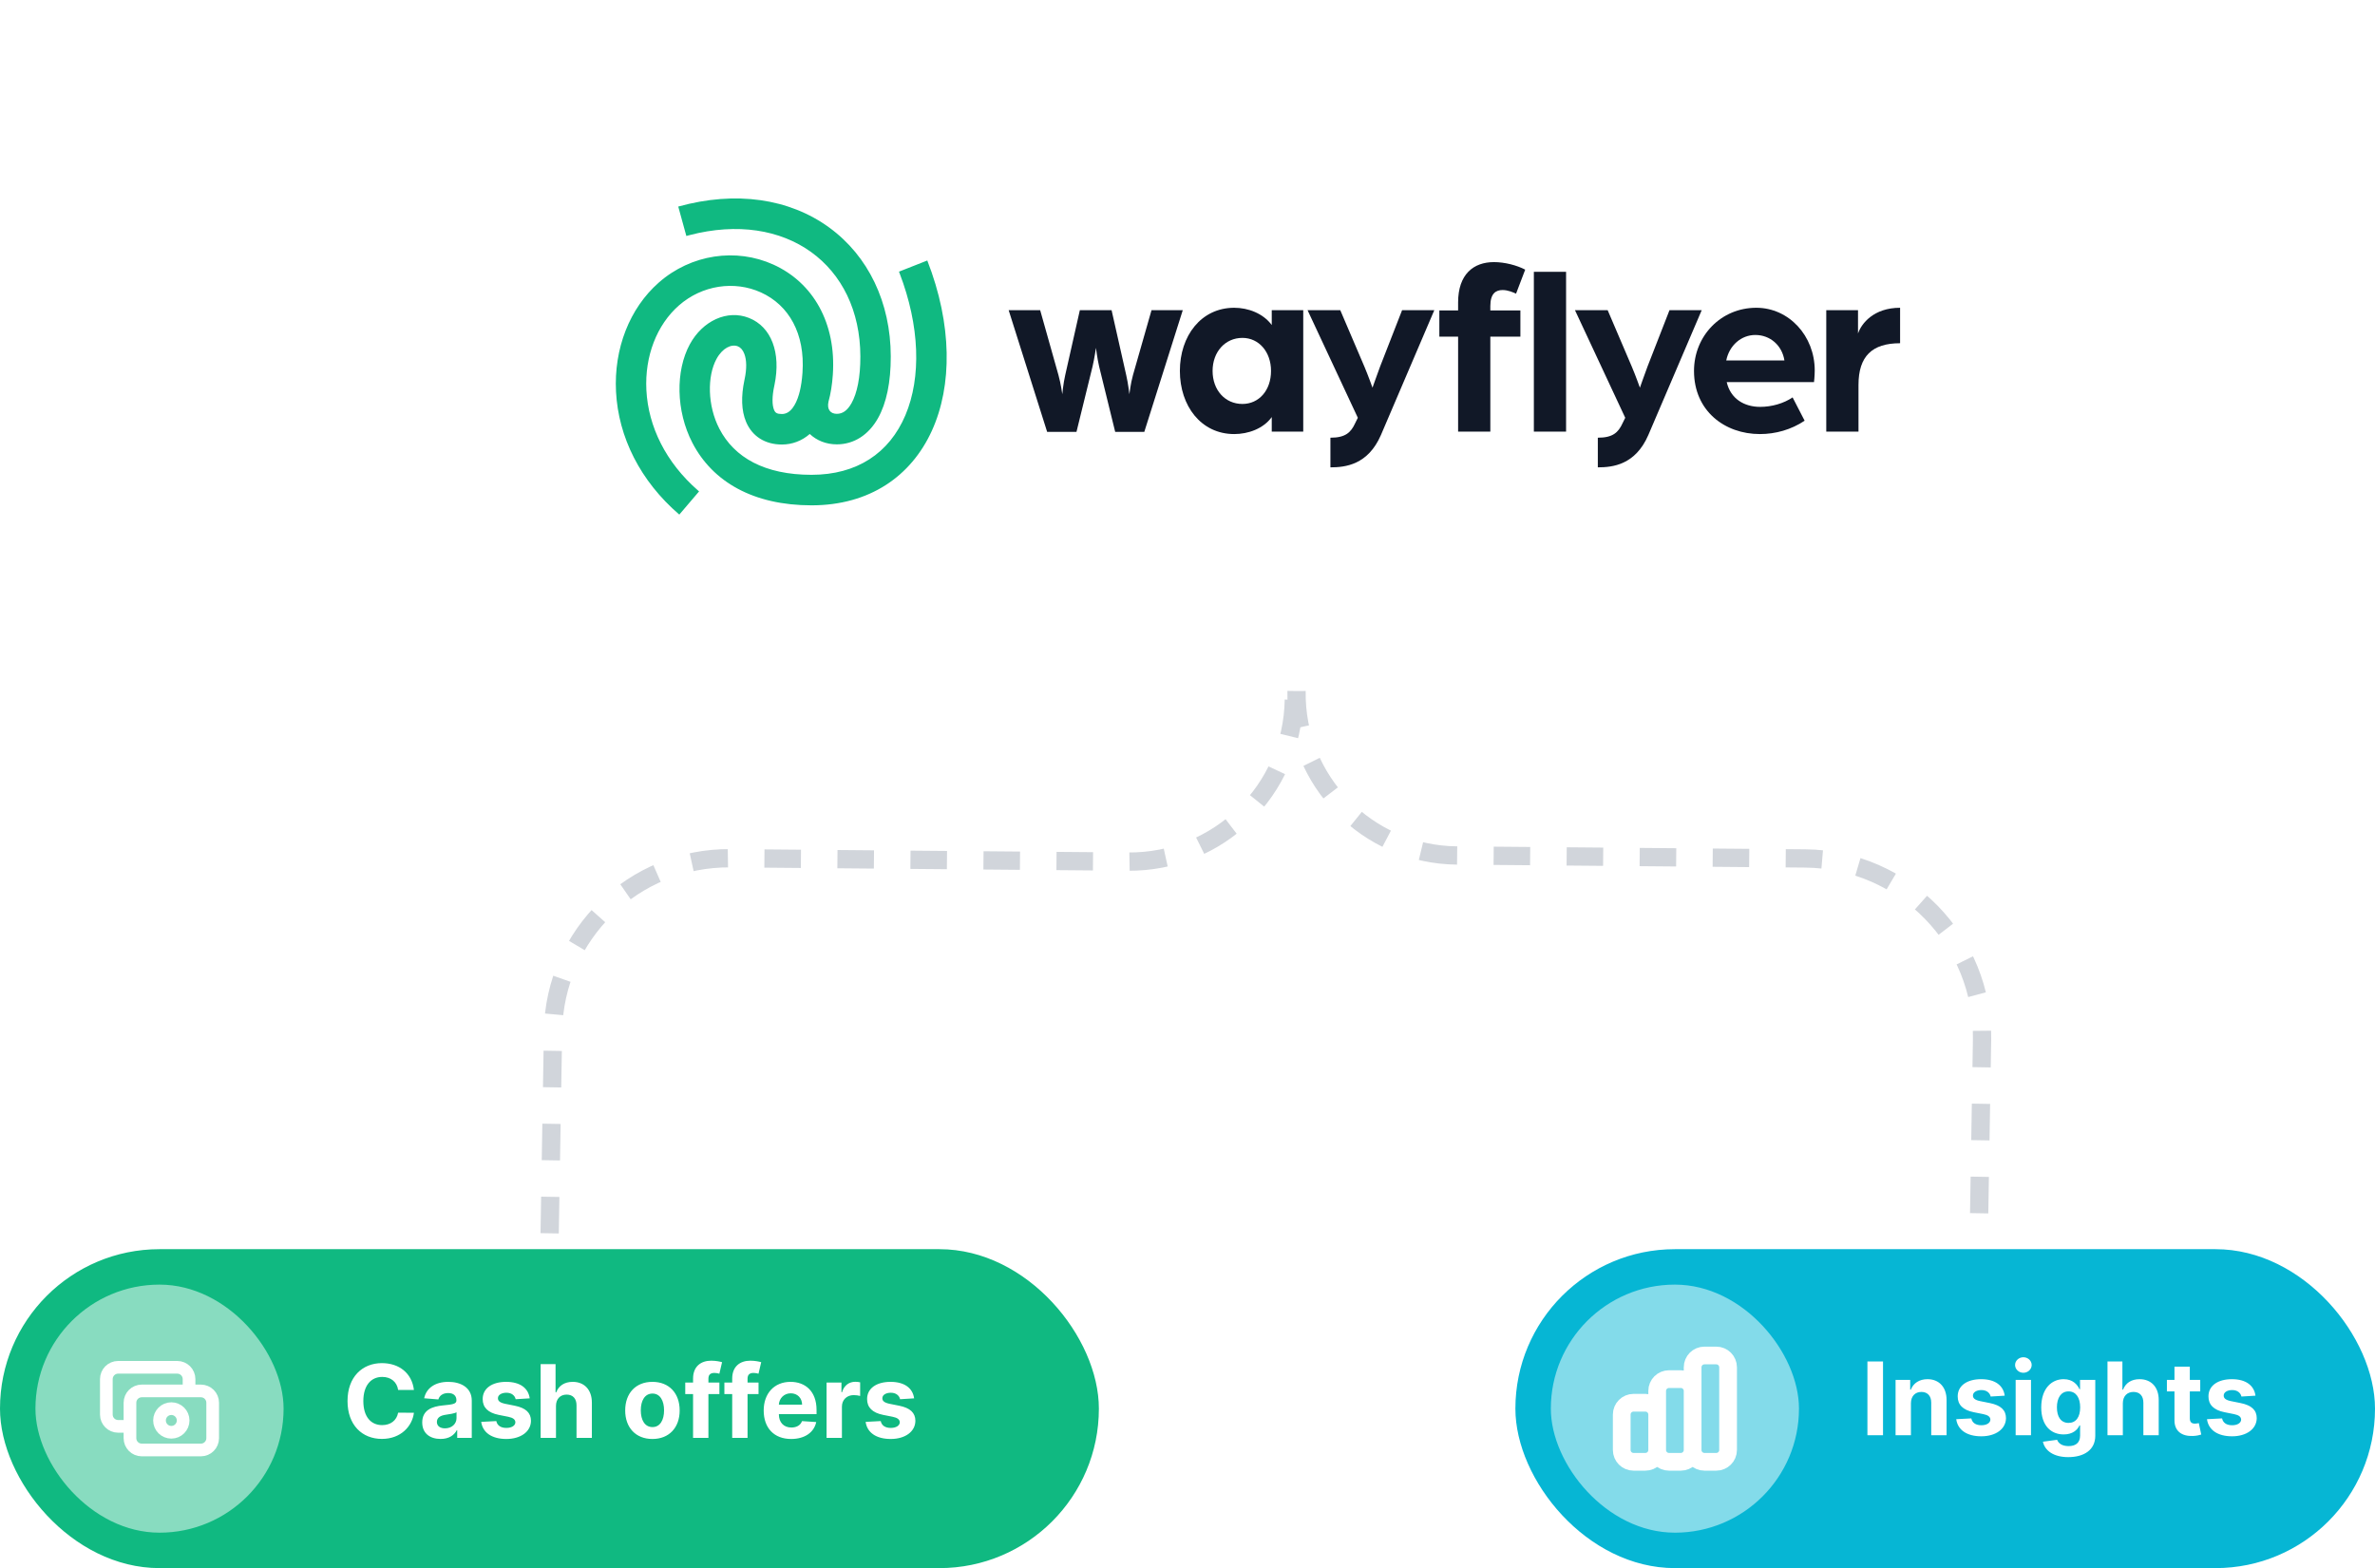 <svg width="268" height="177" viewBox="0 0 268 177" fill="none" xmlns="http://www.w3.org/2000/svg">
<rect y="141" width="124" height="36" rx="18" fill="#10B981"/>
<path d="M46.708 156.891C46.476 154.968 45.02 153.862 43.093 153.862C40.894 153.862 39.215 155.415 39.215 158.139C39.215 160.854 40.866 162.416 43.093 162.416C45.228 162.416 46.517 160.997 46.708 159.464L44.927 159.456C44.76 160.346 44.061 160.859 43.122 160.859C41.858 160.859 41 159.919 41 158.139C41 156.407 41.845 155.419 43.134 155.419C44.098 155.419 44.793 155.976 44.927 156.891H46.708ZM49.718 162.42C50.641 162.42 51.239 162.017 51.543 161.436H51.592V162.302H53.235V158.09C53.235 156.602 51.974 155.976 50.584 155.976C49.088 155.976 48.104 156.692 47.864 157.83L49.466 157.96C49.584 157.545 49.954 157.24 50.576 157.24C51.165 157.24 51.503 157.537 51.503 158.049V158.074C51.503 158.476 51.076 158.529 49.99 158.635C48.755 158.749 47.645 159.163 47.645 160.558C47.645 161.794 48.527 162.42 49.718 162.42ZM50.214 161.224C49.681 161.224 49.299 160.976 49.299 160.501C49.299 160.013 49.702 159.773 50.312 159.688C50.69 159.635 51.308 159.545 51.515 159.407V160.07C51.515 160.724 50.974 161.224 50.214 161.224ZM59.774 157.838C59.619 156.687 58.692 155.976 57.115 155.976C55.517 155.976 54.464 156.716 54.468 157.919C54.464 158.854 55.054 159.46 56.273 159.704L57.355 159.919C57.9 160.029 58.148 160.228 58.156 160.541C58.148 160.911 57.745 161.176 57.139 161.176C56.521 161.176 56.111 160.911 56.005 160.403L54.302 160.493C54.464 161.688 55.481 162.424 57.135 162.424C58.753 162.424 59.912 161.598 59.916 160.367C59.912 159.464 59.322 158.923 58.111 158.675L56.981 158.448C56.4 158.322 56.184 158.123 56.188 157.822C56.184 157.448 56.607 157.204 57.143 157.204C57.745 157.204 58.103 157.533 58.188 157.936L59.774 157.838ZM62.738 158.692C62.742 157.887 63.234 157.415 63.942 157.415C64.645 157.415 65.06 157.866 65.056 158.635V162.302H66.788V158.326C66.792 156.862 65.93 155.976 64.629 155.976C63.682 155.976 63.047 156.423 62.763 157.159H62.69V153.976H61.007V162.302H62.738V158.692ZM73.621 162.424C75.516 162.424 76.695 161.127 76.695 159.204C76.695 157.269 75.516 155.976 73.621 155.976C71.727 155.976 70.548 157.269 70.548 159.204C70.548 161.127 71.727 162.424 73.621 162.424ZM73.63 161.082C72.756 161.082 72.308 160.281 72.308 159.192C72.308 158.102 72.756 157.297 73.63 157.297C74.487 157.297 74.935 158.102 74.935 159.192C74.935 160.281 74.487 161.082 73.63 161.082ZM81.179 156.057H79.939V155.639C79.939 155.216 80.11 154.968 80.618 154.968C80.825 154.968 81.037 155.013 81.175 155.057L81.48 153.756C81.264 153.691 80.789 153.586 80.256 153.586C79.081 153.586 78.207 154.248 78.207 155.606V156.057H77.325V157.358H78.207V162.302H79.939V157.358H81.179V156.057ZM85.595 156.057H84.355V155.639C84.355 155.216 84.526 154.968 85.034 154.968C85.241 154.968 85.453 155.013 85.591 155.057L85.896 153.756C85.68 153.691 85.205 153.586 84.672 153.586C83.497 153.586 82.623 154.248 82.623 155.606V156.057H81.741V157.358H82.623V162.302H84.355V157.358H85.595V156.057ZM89.275 162.424C90.82 162.424 91.861 161.672 92.105 160.513L90.503 160.407C90.328 160.883 89.881 161.131 89.304 161.131C88.438 161.131 87.889 160.558 87.889 159.627V159.623H92.141V159.147C92.141 157.025 90.857 155.976 89.206 155.976C87.369 155.976 86.177 157.281 86.177 159.208C86.177 161.188 87.352 162.424 89.275 162.424ZM87.889 158.549C87.926 157.838 88.466 157.269 89.235 157.269C89.987 157.269 90.507 157.805 90.511 158.549H87.889ZM93.272 162.302H95.004V158.769C95.004 158.001 95.564 157.472 96.329 157.472C96.569 157.472 96.898 157.513 97.061 157.566V156.029C96.906 155.992 96.691 155.968 96.516 155.968C95.817 155.968 95.243 156.374 95.016 157.147H94.951V156.057H93.272V162.302ZM103.152 157.838C102.997 156.687 102.07 155.976 100.493 155.976C98.895 155.976 97.842 156.716 97.846 157.919C97.842 158.854 98.432 159.46 99.651 159.704L100.733 159.919C101.277 160.029 101.525 160.228 101.534 160.541C101.525 160.911 101.123 161.176 100.517 161.176C99.899 161.176 99.489 160.911 99.383 160.403L97.68 160.493C97.842 161.688 98.859 162.424 100.513 162.424C102.131 162.424 103.29 161.598 103.294 160.367C103.29 159.464 102.7 158.923 101.489 158.675L100.359 158.448C99.777 158.322 99.562 158.123 99.566 157.822C99.562 157.448 99.985 157.204 100.521 157.204C101.123 157.204 101.481 157.533 101.566 157.936L103.152 157.838Z" fill="white"/>
<rect x="4" y="145" width="28" height="28" rx="14" fill="white" fill-opacity="0.5"/>
<path d="M21.333 157V155.666C21.333 154.93 20.736 154.333 20 154.333H13.333C12.597 154.333 12 154.93 12 155.666V159.666C12 160.403 12.597 161 13.333 161H14.666M16 163.666H22.666C23.403 163.666 24 163.069 24 162.333V158.333C24 157.597 23.403 157 22.666 157H16C15.263 157 14.666 157.597 14.666 158.333V162.333C14.666 163.069 15.263 163.666 16 163.666ZM20.666 160.333C20.666 161.069 20.07 161.666 19.333 161.666C18.597 161.666 18 161.069 18 160.333C18 159.597 18.597 159 19.333 159C20.07 159 20.666 159.597 20.666 160.333Z" stroke="white" stroke-width="1.431" stroke-linecap="round" stroke-linejoin="round"/>
<rect x="171" y="141" width="97" height="36" rx="18" fill="#06B6D4"/>
<path d="M212.484 153.674H210.724V162H212.484V153.674ZM215.632 158.39C215.636 157.585 216.115 157.113 216.815 157.113C217.51 157.113 217.929 157.569 217.924 158.333V162H219.656V158.024C219.656 156.569 218.803 155.674 217.502 155.674C216.575 155.674 215.904 156.13 215.623 156.857H215.55V155.756H213.9V162H215.632V158.39ZM226.217 157.536C226.062 156.386 225.135 155.674 223.558 155.674C221.96 155.674 220.907 156.414 220.912 157.618C220.907 158.553 221.497 159.158 222.717 159.402L223.798 159.618C224.343 159.727 224.591 159.927 224.599 160.24C224.591 160.61 224.188 160.874 223.582 160.874C222.965 160.874 222.554 160.61 222.448 160.101L220.745 160.191C220.907 161.386 221.924 162.122 223.578 162.122C225.196 162.122 226.355 161.297 226.359 160.065C226.355 159.162 225.766 158.622 224.554 158.374L223.424 158.146C222.843 158.02 222.627 157.821 222.631 157.52C222.627 157.146 223.05 156.902 223.587 156.902C224.188 156.902 224.546 157.231 224.631 157.634L226.217 157.536ZM227.45 162H229.182V155.756H227.45V162ZM228.32 154.951C228.836 154.951 229.259 154.556 229.259 154.072C229.259 153.593 228.836 153.198 228.32 153.198C227.807 153.198 227.385 153.593 227.385 154.072C227.385 154.556 227.807 154.951 228.32 154.951ZM233.382 164.472C235.167 164.472 236.435 163.659 236.435 162.061V155.756H234.716V156.804H234.651C234.419 156.296 233.911 155.674 232.866 155.674C231.496 155.674 230.337 156.739 230.337 158.866C230.337 160.943 231.463 161.911 232.87 161.911C233.866 161.911 234.423 161.411 234.651 160.894H234.724V162.037C234.724 162.894 234.175 163.228 233.423 163.228C232.658 163.228 232.272 162.894 232.13 162.516L230.528 162.732C230.736 163.716 231.699 164.472 233.382 164.472ZM233.419 160.61C232.569 160.61 232.106 159.935 232.106 158.857C232.106 157.796 232.561 157.052 233.419 157.052C234.26 157.052 234.732 157.764 234.732 158.857C234.732 159.959 234.252 160.61 233.419 160.61ZM239.545 158.39C239.549 157.585 240.041 157.113 240.749 157.113C241.452 157.113 241.867 157.565 241.863 158.333V162H243.594V158.024C243.598 156.56 242.737 155.674 241.436 155.674C240.488 155.674 239.854 156.121 239.57 156.857H239.496V153.674H237.813V162H239.545V158.39ZM248.279 155.756H247.104V154.259H245.372V155.756H244.518V157.056H245.372V160.309C245.364 161.532 246.197 162.138 247.453 162.085C247.901 162.069 248.218 161.98 248.393 161.923L248.12 160.634C248.035 160.65 247.852 160.691 247.689 160.691C247.344 160.691 247.104 160.561 247.104 160.081V157.056H248.279V155.756ZM254.513 157.536C254.359 156.386 253.432 155.674 251.854 155.674C250.257 155.674 249.204 156.414 249.208 157.618C249.204 158.553 249.793 159.158 251.013 159.402L252.094 159.618C252.639 159.727 252.887 159.927 252.895 160.24C252.887 160.61 252.484 160.874 251.879 160.874C251.261 160.874 250.85 160.61 250.744 160.101L249.041 160.191C249.204 161.386 250.22 162.122 251.875 162.122C253.493 162.122 254.651 161.297 254.655 160.065C254.651 159.162 254.062 158.622 252.85 158.374L251.72 158.146C251.139 158.02 250.923 157.821 250.927 157.52C250.923 157.146 251.346 156.902 251.883 156.902C252.484 156.902 252.842 157.231 252.928 157.634L254.513 157.536Z" fill="white"/>
<rect x="175" y="145" width="28" height="28" rx="14" fill="white" fill-opacity="0.5"/>
<path d="M187 163.667V159.667C187 158.93 186.403 158.333 185.667 158.333H184.333C183.597 158.333 183 158.93 183 159.667V163.667C183 164.403 183.597 165 184.333 165H185.667C186.403 165 187 164.403 187 163.667ZM187 163.667V157C187 156.264 187.597 155.667 188.333 155.667H189.667C190.403 155.667 191 156.264 191 157V163.667M187 163.667C187 164.403 187.597 165 188.333 165H189.667C190.403 165 191 164.403 191 163.667M191 163.667V154.333C191 153.597 191.597 153 192.333 153H193.667C194.403 153 195 153.597 195 154.333V163.667C195 164.403 194.403 165 193.667 165H192.333C191.597 165 191 164.403 191 163.667Z" stroke="white" stroke-width="2" stroke-linecap="round" stroke-linejoin="round"/>
<g filter="url(#filter0_dd)">
<rect x="52" y="2" width="182" height="74" rx="6" fill="white"/>
<g clip-path="url(#clip0)">
<path d="M93.564 23.677C97.981 26.893 100.504 32.136 100.516 38.23C100.522 41.13 100.036 43.5 99.069 45.213C98.011 47.087 96.37 48.156 94.427 48.156C93.211 48.156 92.152 47.716 91.376 46.986C90.473 47.771 89.384 48.175 88.227 48.175C86.331 48.175 84.877 47.248 84.189 45.617C83.651 44.342 83.618 42.739 83.997 40.925L84.018 40.826C84.283 39.601 84.25 38.632 83.998 37.957C83.822 37.487 83.561 37.211 83.252 37.089C82.545 36.81 81.526 37.273 80.851 38.516C79.794 40.464 79.82 43.781 81.176 46.397C82.857 49.64 86.278 51.594 91.577 51.594C96.686 51.594 100.347 49.16 102.164 44.875C103.98 40.59 103.791 34.781 101.512 28.842L101.443 28.662L104.637 27.404C110.283 41.858 104.696 55.039 91.577 55.039C85.034 55.039 80.422 52.404 78.132 47.986C76.26 44.373 76.224 39.843 77.838 36.868C79.292 34.189 82.076 32.924 84.507 33.883C87.036 34.881 88.149 37.8 87.395 41.446L87.371 41.557C87.107 42.779 87.121 43.735 87.348 44.273C87.489 44.606 87.684 44.731 88.227 44.731C88.675 44.731 89.069 44.535 89.439 44.05C89.725 43.674 89.971 43.158 90.161 42.497C90.178 42.426 90.196 42.355 90.216 42.284L90.245 42.183C90.392 41.585 90.498 40.881 90.554 40.069C90.861 35.654 89.016 32.44 85.867 31.008C82.875 29.648 79.226 30.177 76.601 32.485C74.116 34.67 72.742 38.206 72.939 42.031C73.152 46.157 75.137 50.2 78.774 53.371L78.885 53.467L76.654 56.084C72.236 52.287 69.776 47.325 69.513 42.209C69.263 37.363 71.036 32.798 74.341 29.893C77.982 26.693 83.069 25.955 87.282 27.871C91.757 29.905 94.382 34.477 93.977 40.308C93.9 41.431 93.737 42.438 93.491 43.329C93.291 44.205 93.705 44.711 94.427 44.711C95.066 44.711 95.607 44.359 96.084 43.514C96.721 42.386 97.09 40.587 97.085 38.237C97.064 27.888 88.69 21.689 77.781 24.547L77.449 24.636L76.535 21.316C83.021 19.516 89.067 20.404 93.564 23.677Z" fill="#10B981"/>
<path fill-rule="evenodd" clip-rule="evenodd" d="M113.82 33.013H117.375L119.437 40.332C119.709 41.292 119.872 42.498 119.872 42.498C119.872 42.498 119.98 41.292 120.197 40.36L121.852 33.013H125.434L127.089 40.36C127.307 41.292 127.442 42.498 127.442 42.498C127.442 42.498 127.578 41.292 127.849 40.332L129.939 33.013H133.466L129.125 46.748H125.841L124.023 39.345C123.806 38.413 123.671 37.262 123.671 37.262C123.671 37.262 123.508 38.413 123.29 39.345L121.472 46.748H118.162L113.82 33.013Z" fill="#111827"/>
<path fill-rule="evenodd" clip-rule="evenodd" d="M143.425 39.867C143.425 37.729 142.068 36.139 140.195 36.139C138.242 36.139 136.831 37.729 136.831 39.867C136.831 42.033 138.242 43.596 140.195 43.596C142.068 43.596 143.425 42.061 143.425 39.867ZM133.14 39.867C133.14 35.92 135.529 32.739 139.273 32.739C140.847 32.739 142.529 33.37 143.507 34.686V33.014H147.061V46.721H143.507V45.076C142.557 46.392 140.847 46.995 139.273 46.995C135.529 46.995 133.14 43.815 133.14 39.867Z" fill="#111827"/>
<path fill-rule="evenodd" clip-rule="evenodd" d="M150.127 47.406C151.81 47.406 152.434 46.831 152.922 45.762L153.221 45.158L147.549 33.014H151.24L153.981 39.429C154.387 40.388 154.876 41.759 154.876 41.759C154.876 41.759 155.446 40.141 155.744 39.346L158.214 33.014H161.85L155.826 47.105C154.36 50.477 151.81 50.751 150.127 50.751V47.406Z" fill="#111827"/>
<path fill-rule="evenodd" clip-rule="evenodd" d="M173.084 46.72H176.72V28.681H173.084V46.72ZM164.536 36.001H162.419V33.041H164.536V32.136C164.536 28.956 166.272 27.585 168.579 27.585C169.8 27.585 171.157 27.941 172.107 28.435L171.075 31.148C170.777 31.012 170.18 30.738 169.556 30.738C168.796 30.738 168.172 31.121 168.172 32.547V33.041H171.564V36.001H168.172V46.721H164.536V36.001Z" fill="#111827"/>
<path fill-rule="evenodd" clip-rule="evenodd" d="M180.302 47.406C181.984 47.406 182.608 46.831 183.097 45.762L183.395 45.158L177.724 33.014H181.414L184.155 39.429C184.562 40.388 185.051 41.759 185.051 41.759C185.051 41.759 185.62 40.141 185.919 39.346L188.388 33.014H192.024L186 47.105C184.535 50.477 181.984 50.751 180.302 50.751V47.406Z" fill="#111827"/>
<path fill-rule="evenodd" clip-rule="evenodd" d="M201.359 38.689C201.088 36.962 199.73 35.81 198.075 35.81C196.501 35.81 195.144 36.962 194.792 38.689H201.359ZM191.155 39.867C191.155 35.92 194.195 32.739 198.184 32.739C201.874 32.739 204.778 35.92 204.778 39.812C204.778 40.47 204.696 41.128 204.696 41.128H194.846C195.28 43.02 196.827 43.925 198.618 43.925C199.92 43.925 201.277 43.541 202.281 42.855L203.638 45.487C202.118 46.502 200.355 46.995 198.591 46.995C194.629 46.995 191.155 44.391 191.155 39.867Z" fill="#111827"/>
<path fill-rule="evenodd" clip-rule="evenodd" d="M206.08 33.013H209.662V35.645C210.042 34.521 211.426 32.739 214.411 32.739V36.742C211.263 36.742 209.716 38.194 209.716 41.457V46.721H206.08V33.013Z" fill="#111827"/>
</g>
</g>
<path d="M146.305 78.002V78.002C146.137 88.122 154.286 96.476 164.408 96.562L203.698 96.897C214.859 96.992 223.844 106.205 223.659 117.364L223.273 140.518" stroke="#D1D5DB" stroke-width="2.062" stroke-dasharray="4.12 4.12"/>
<path d="M146 79V79C145.829 89.212 137.491 97.341 127.277 97.254L82.439 96.873C71.51 96.78 62.589 105.477 62.406 116.403L62.004 140.437" stroke="#D1D5DB" stroke-width="2.062" stroke-dasharray="4.12 4.12"/>
<defs>
<filter id="filter0_dd" x="49" y="0" width="188" height="80" filterUnits="userSpaceOnUse" color-interpolation-filters="sRGB">
<feFlood flood-opacity="0" result="BackgroundImageFix"/>
<feColorMatrix in="SourceAlpha" type="matrix" values="0 0 0 0 0 0 0 0 0 0 0 0 0 0 0 0 0 0 127 0" result="hardAlpha"/>
<feOffset dy="1"/>
<feGaussianBlur stdDeviation="1"/>
<feColorMatrix type="matrix" values="0 0 0 0 0 0 0 0 0 0 0 0 0 0 0 0 0 0 0.06 0"/>
<feBlend mode="normal" in2="BackgroundImageFix" result="effect1_dropShadow"/>
<feColorMatrix in="SourceAlpha" type="matrix" values="0 0 0 0 0 0 0 0 0 0 0 0 0 0 0 0 0 0 127 0" result="hardAlpha"/>
<feOffset dy="1"/>
<feGaussianBlur stdDeviation="1.5"/>
<feColorMatrix type="matrix" values="0 0 0 0 0 0 0 0 0 0 0 0 0 0 0 0 0 0 0.1 0"/>
<feBlend mode="normal" in2="effect1_dropShadow" result="effect2_dropShadow"/>
<feBlend mode="normal" in="SourceGraphic" in2="effect2_dropShadow" result="shape"/>
</filter>
<clipPath id="clip0">
<rect width="152" height="40" fill="white" transform="translate(67 19)"/>
</clipPath>
</defs>
</svg>
